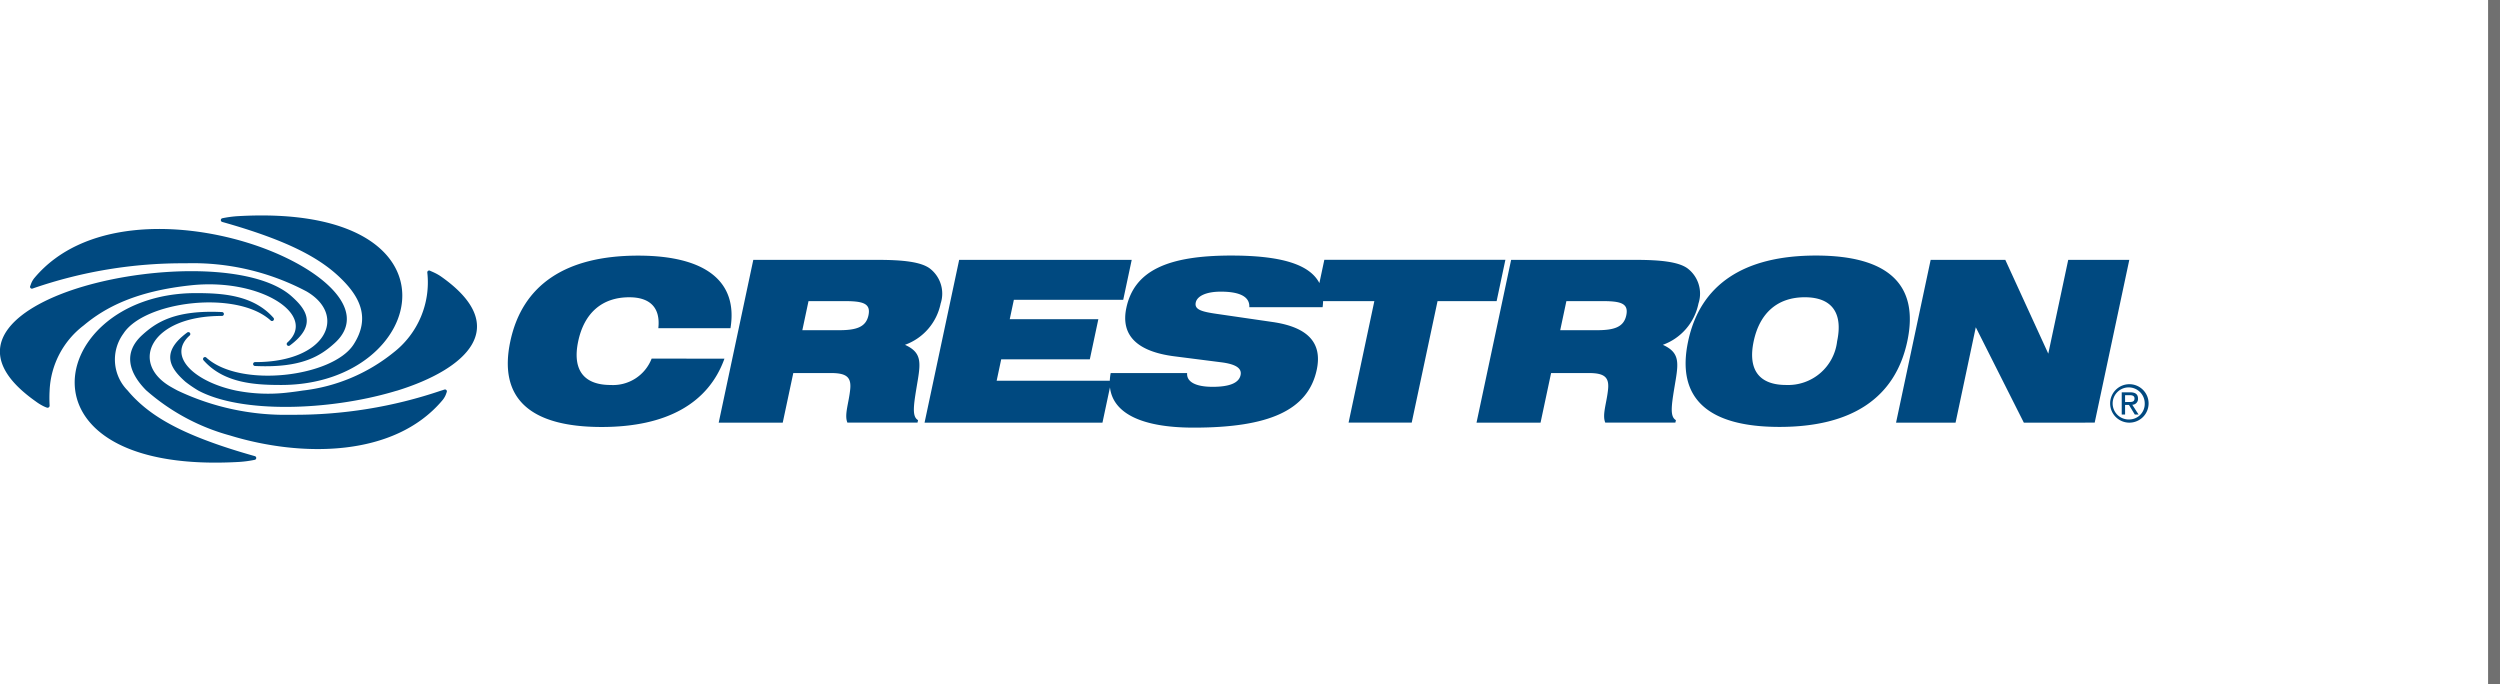 <svg xmlns="http://www.w3.org/2000/svg" width="210.087" height="57.485" viewBox="0 0 210.087 57.485"><defs><style>.a{fill:#004980;}.b{fill:none;stroke:#707070;}</style></defs><g transform="translate(-223.571 -1590.286)"><g transform="translate(223.571 1590.286)"><g transform="translate(0 18.101)"><path class="a" d="M77.393,27.15a3.942,3.942,0,0,0-.54-.315c-.159-.077-.3-.134-.4-.182a.156.156,0,0,0-.231.156,7.463,7.463,0,0,1-2.852,6.725A14.817,14.817,0,0,1,65.8,36.716h-.019q-.684.11-1.437.19a13.943,13.943,0,0,1-4.227-.189c-3.549-.762-5.769-2.931-3.859-4.628a.163.163,0,0,0-.2-.255c-2.4,1.761-1.332,3.109-.157,4.154a10.181,10.181,0,0,0,1.083.738c3.629,1.928,10.918,1.686,16.355.1.118-.035.236-.071.353-.1v0C79.479,34.931,83.4,31.39,77.393,27.15Z" transform="translate(-40.313 -22.002)"/><path class="a" d="M65.047,12.408c5.415,1.525,8.151,2.987,9.922,4.7,1.658,1.6,2.543,3.369,1.114,5.594-1.753,2.728-9.525,3.7-12.375,1.106a.163.163,0,0,0-.232.229c1.692,1.91,4.272,2.075,6.559,2.07,12.347-.029,15.923-15.313-3.688-14.186a9.322,9.322,0,0,0-1.284.173A.16.16,0,0,0,65.047,12.408Z" transform="translate(-46.368 -11.857)"/><path class="a" d="M17.291,20.5A38.441,38.441,0,0,1,30.14,18.382a20.408,20.408,0,0,1,10.169,2.366c3.45,2.018,1.654,5.952-4.328,5.937a.163.163,0,1,0-.008.326c3.949.19,5.53-.866,6.7-1.927,3.16-2.87-1.526-6.65-7.368-8.443-5.992-1.839-13.787-1.856-17.84,2.94a1.776,1.776,0,0,0-.27.422c-.05.112-.076.205-.105.278A.156.156,0,0,0,17.291,20.5Z" transform="translate(-14.544 -14.357)"/><path class="a" d="M16.031,31.365c1.839-1.544,4.431-2.886,9.023-3.374,5.908-.627,10.658,2.532,8.086,4.818a.163.163,0,0,0,.2.254c2.4-1.761,1.332-3.109.156-4.154-3.04-2.7-11.385-2.6-17.437-.835-5.559,1.624-9.583,4.846-5.213,8.762h0a12.58,12.58,0,0,0,1.153.91,4.2,4.2,0,0,0,.531.341,2.623,2.623,0,0,0,.4.181.174.174,0,0,0,.24-.18,11.167,11.167,0,0,1,0-1.253h-.009l.009-.006A7.261,7.261,0,0,1,16.031,31.365Z" transform="translate(-9 -22.118)"/><path class="a" d="M70.291,44.24c-.072.022-.144.046-.216.072h-.017a38.18,38.18,0,0,1-12.616,2.042,21.114,21.114,0,0,1-9.567-2.035h0c-.2-.106-.4-.216-.6-.332-3.45-2.018-1.654-5.952,4.327-5.938a.163.163,0,1,0,.008-.326c-3.949-.191-5.53.865-6.7,1.927-1.593,1.448-1.192,3.125.346,4.668h.005a17.7,17.7,0,0,0,7.017,3.775c5.992,1.839,13.787,1.856,17.84-2.94a1.775,1.775,0,0,0,.27-.421c.05-.112.076-.205.105-.278a.18.18,0,0,0,0-.135A.157.157,0,0,0,70.291,44.24Z" transform="translate(-32.954 -29.6)"/><path class="a" d="M44.151,46.392c-5.415-1.526-8.151-2.987-9.923-4.7a9.543,9.543,0,0,1-.757-.813v0a3.692,3.692,0,0,1-.357-4.779c1.754-2.728,9.525-3.7,12.375-1.106a.163.163,0,0,0,.232-.229c-1.692-1.91-4.272-2.075-6.56-2.07-6.543.015-10.623,4.315-10.094,8.186.469,3.434,4.565,6.53,13.783,6a9.432,9.432,0,0,0,1.284-.173A.16.16,0,0,0,44.151,46.392Z" transform="translate(-22.745 -26.164)"/><path class="a" d="M157.223,31.282a3.477,3.477,0,0,1-3.446,2.217c-2.274,0-3.232-1.288-2.724-3.676s2.016-3.695,4.29-3.695c1.781,0,2.63.909,2.442,2.6h6.063c.64-3.9-2.037-6.1-7.76-6.1-6.1,0-9.733,2.464-10.74,7.2s1.577,7.2,7.678,7.2c5.457,0,8.969-1.99,10.316-5.741Z" transform="translate(-102.463 -19.248)"/><path class="a" d="M471.839,22.622c-6.1,0-9.732,2.464-10.74,7.2s1.577,7.2,7.679,7.2,9.733-2.463,10.739-7.2S477.94,22.622,471.839,22.622Zm1.779,7.2a4.142,4.142,0,0,1-4.287,3.676c-2.274,0-3.232-1.288-2.724-3.676s2.017-3.695,4.291-3.695S474.125,27.435,473.618,29.823Z" transform="translate(-319.236 -19.248)"/><path class="a" d="M531.776,23.772,530.1,31.655l-3.612-7.883h-6.272l-2.908,13.68h5l1.7-8.015,4.037,8.015H534l2.909-13.68Z" transform="translate(-357.973 -20.037)"/><path class="a" d="M423.479,27.447a2.661,2.661,0,0,0-.94-2.974c-.759-.531-2.22-.7-4.379-.7H407.737l-2.908,13.68h5.381l.886-4.168h3.164c1.308,0,1.727.341,1.624,1.364-.113,1.155-.512,2.141-.235,2.8h5.892l.044-.208c-.575-.323-.338-1.441-.014-3.411.255-1.554.245-2.312-1.085-2.917A4.676,4.676,0,0,0,423.479,27.447Zm-6.065.986c-.21.985-1,1.251-2.464,1.251h-3.088l.519-2.445h2.956C416.891,27.239,417.636,27.391,417.414,28.433Z" transform="translate(-280.75 -20.037)"/><path class="a" d="M305.678,22.982H290.462l-.415,1.954c-.827-1.6-3.281-2.314-7.405-2.314-5.344,0-8.153,1.27-8.817,4.4-.487,2.293.885,3.676,4.079,4.073l3.856.492c1.237.151,1.79.493,1.665,1.081-.14.663-.93.985-2.35.985-1.459,0-2.2-.436-2.142-1.155H272.51a4.23,4.23,0,0,0-.075.644h-9.508l.382-1.8h7.447l.717-3.373h-7.446l.346-1.629h9.19l.713-3.354h-14.5l-2.908,13.68h14.95l.631-2.97c.245,2.158,2.613,3.387,7.039,3.387,6.291,0,9.61-1.44,10.339-4.869.479-2.254-.74-3.563-3.66-4l-4.686-.682c-1.324-.189-1.951-.36-1.822-.966.113-.531.857-.91,2.107-.91,1.649,0,2.442.455,2.393,1.307h6.159a4.752,4.752,0,0,0,.041-.512h4.307L292.5,36.663h5.306l2.171-10.213h4.965Z" transform="translate(-179.173 -19.248)"/><path class="a" d="M220.322,27.447a2.662,2.662,0,0,0-.941-2.974c-.759-.531-2.22-.7-4.379-.7H204.579l-2.907,13.68h5.381l.887-4.168H211.1c1.307,0,1.727.341,1.623,1.364-.113,1.155-.512,2.141-.236,2.8h5.892l.045-.208c-.576-.323-.338-1.441-.014-3.411.255-1.554.245-2.312-1.085-2.917A4.675,4.675,0,0,0,220.322,27.447Zm-6.065.986c-.209.985-1,1.251-2.464,1.251H208.7l.519-2.445h2.956C213.734,27.239,214.479,27.391,214.257,28.433Z" transform="translate(-141.276 -20.037)"/><path class="a" d="M579.166,59.821c0-.368-.218-.531-.658-.531h-.71v1.866h.282v-.808h.325l.492.808h.317l-.531-.821A.486.486,0,0,0,579.166,59.821Zm-1.086.286V59.53h.385c.2,0,.407.043.407.273,0,.287-.214.3-.454.3Z" transform="translate(-399.499 -44.422)"/><path class="a" d="M576.19,57.11a1.616,1.616,0,1,0,1.634,1.612A1.615,1.615,0,0,0,576.19,57.11Zm0,2.964a1.348,1.348,0,1,1,1.309-1.352A1.308,1.308,0,0,1,576.19,60.074Z" transform="translate(-397.267 -42.925)"/></g><path class="b" d="M779.346,184.956V127.471" transform="translate(-569.76 -127.471)"/></g></g></svg>